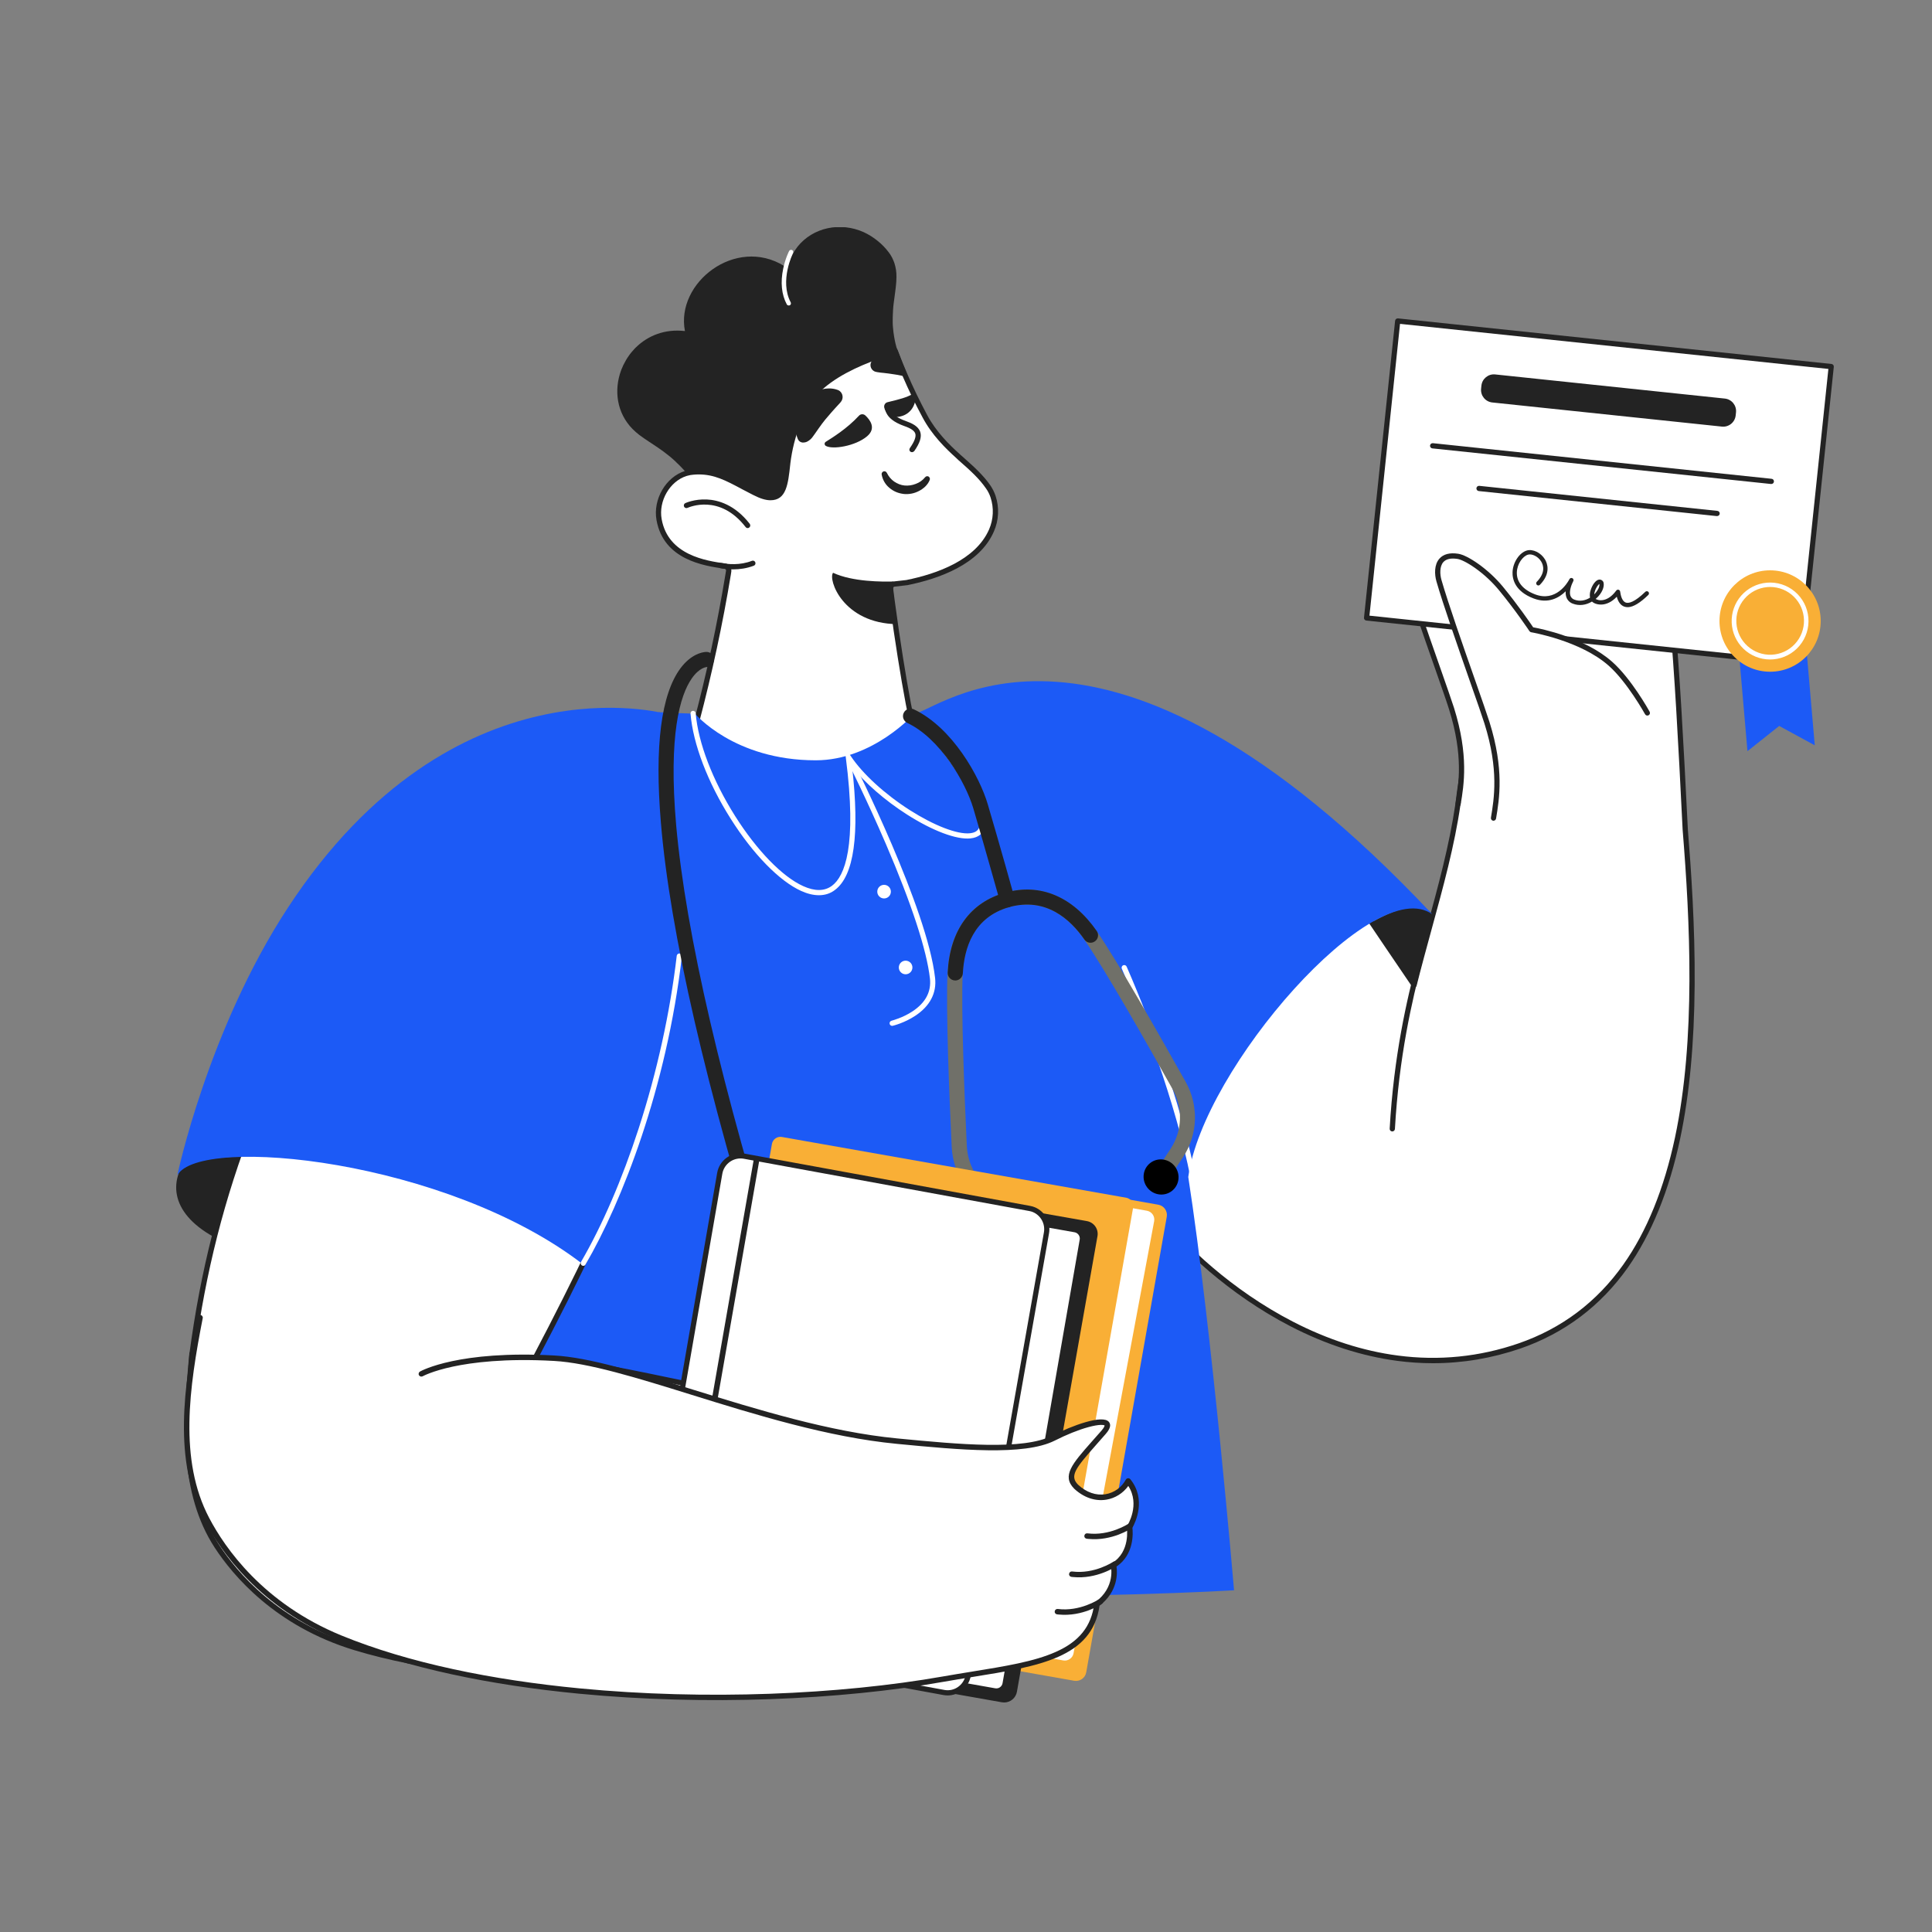 <svg width="250" height="250" viewBox="0 0 250 250" fill="none" xmlns="http://www.w3.org/2000/svg">
<rect x="0" y="0" width="250" height="250" fill="#808080" stroke="none"/>
<g clip-path="url(#clip0_1518_3303)">
<path d="M93.111 207.763L103.516 148.904C103.651 148.176 104.345 147.684 105.073 147.807L149.091 155.577C149.819 155.711 150.312 156.406 150.189 157.133L139.783 215.992C139.649 216.72 138.955 217.212 138.227 217.089L94.209 209.319C93.469 209.185 92.977 208.49 93.111 207.763Z" fill="#D9C6F4"/>
<path d="M136.815 214.458L127.709 212.857L138.529 154.749L147.613 156.35C148.24 156.462 148.666 157.067 148.554 157.694L138.137 213.529C138.025 214.156 137.431 214.57 136.815 214.458C136.804 214.458 136.804 214.458 136.815 214.458Z" fill="white"/>
<path d="M145.832 155.958L145.652 156.943L135.337 215.287C135.225 215.891 134.654 216.294 134.049 216.182L89.583 208.334C88.978 208.233 88.575 207.651 88.675 207.046L99.159 147.718C99.271 147.113 99.842 146.71 100.447 146.822L144.275 154.558L144.936 154.67C145.54 154.782 145.944 155.353 145.832 155.958Z" fill="#D9C6F4"/>
<path d="M83.814 210.204L94.22 151.346C94.354 150.618 95.049 150.125 95.777 150.248L139.795 158.019C140.523 158.153 141.015 158.847 140.892 159.575L130.487 218.456C130.353 219.183 129.658 219.676 128.93 219.553L84.912 211.771C84.184 211.637 83.691 210.943 83.814 210.204Z" fill="white"/>
<path d="M129.165 219.9C129.065 219.9 128.975 219.889 128.874 219.878L84.856 212.107C84.408 212.029 84.027 211.783 83.77 211.413C83.512 211.044 83.411 210.596 83.49 210.159L93.895 151.301C94.052 150.383 94.925 149.778 95.844 149.935L139.862 157.705C140.31 157.783 140.691 158.03 140.948 158.399C141.206 158.769 141.307 159.217 141.228 159.653L130.823 218.512C130.677 219.329 129.961 219.9 129.165 219.9ZM84.15 210.271C84.106 210.54 84.162 210.809 84.318 211.021C84.475 211.245 84.71 211.391 84.968 211.436L128.986 219.206C129.535 219.307 130.061 218.937 130.162 218.388L140.567 159.53C140.612 159.261 140.556 158.993 140.399 158.78C140.243 158.556 140.007 158.41 139.75 158.366L95.732 150.595C95.183 150.495 94.656 150.864 94.556 151.413L84.15 210.271Z" fill="#232323"/>
<path d="M127.967 218.399L118.872 216.798L129.244 157.212L138.327 158.813C138.955 158.925 139.38 159.53 139.268 160.157L129.3 217.481C129.188 218.097 128.594 218.511 127.967 218.399Z" fill="white"/>
<path d="M128.169 218.758C128.079 218.758 128 218.747 127.911 218.735C127.888 218.735 127.877 218.724 127.855 218.724L118.805 217.123C118.626 217.09 118.502 216.922 118.536 216.731L128.908 157.145C128.919 157.056 128.975 156.977 129.042 156.932C129.121 156.876 129.21 156.865 129.289 156.876L138.372 158.478C138.764 158.545 139.111 158.769 139.335 159.093C139.559 159.418 139.649 159.81 139.582 160.202L129.613 217.526C129.546 217.918 129.322 218.254 128.997 218.489C128.762 218.668 128.471 218.758 128.169 218.758ZM128.068 218.075C128.269 218.097 128.471 218.053 128.628 217.929C128.807 217.806 128.919 217.616 128.964 217.403L138.932 160.079C138.966 159.866 138.921 159.642 138.798 159.463C138.675 159.284 138.484 159.16 138.271 159.127L129.513 157.582L119.253 216.507L128.023 218.053C128.034 218.075 128.056 218.075 128.068 218.075Z" fill="#232323"/>
<path d="M134.642 159.216L134.553 159.742L124.54 216.384C124.293 217.862 122.893 218.858 121.415 218.612L86.626 212.241L85.92 212.107L84.487 211.849C83.03 211.592 82.123 210.831 82.381 209.341L92.416 151.524C92.663 150.046 94.063 149.05 95.541 149.296L96.841 149.531L97.558 149.666L132.47 156.059C132.66 156.092 132.85 156.148 133.03 156.227C134.194 156.719 134.866 157.962 134.642 159.216Z" fill="white"/>
<path d="M121.874 218.981C121.706 218.981 121.538 218.97 121.359 218.936H121.347L86.57 212.577L84.43 212.185C82.627 211.86 81.787 210.841 82.056 209.296L92.08 151.468C92.36 149.811 93.94 148.691 95.586 148.971L97.613 149.341L132.514 155.734C132.727 155.767 132.94 155.834 133.142 155.924C134.463 156.484 135.214 157.872 134.956 159.283L134.866 159.809L124.864 216.439C124.73 217.234 124.293 217.94 123.632 218.41C123.106 218.791 122.501 218.981 121.874 218.981ZM121.471 218.276C122.098 218.376 122.725 218.231 123.24 217.861C123.755 217.492 124.103 216.943 124.203 216.316L134.217 159.663L134.306 159.137C134.508 158.029 133.926 156.954 132.884 156.517C132.727 156.45 132.559 156.405 132.402 156.372L97.501 150.001L95.485 149.632C94.197 149.419 92.965 150.292 92.752 151.58L82.717 209.397C82.515 210.561 83.109 211.256 84.554 211.513L86.693 211.905L121.471 218.276Z" fill="#232323"/>
<path d="M97.557 149.666L86.626 212.241L85.92 212.107L96.852 149.531L97.557 149.666Z" fill="#232323"/>
</g>
<g clip-path="url(#clip1_1518_3303)">
<path d="M116.08 45.13C115.279 45.706 114.365 46.711 113.395 47.964C113.102 48.348 112.797 48.755 112.492 49.173C112.414 49.274 112.346 49.376 112.267 49.489C111.5 50.584 110.71 51.792 109.943 53.046C109.864 53.17 109.785 53.294 109.717 53.418C109.514 53.757 109.3 54.096 109.097 54.435L108.815 54.909C108.724 55.067 108.634 55.225 108.532 55.383C108.431 55.541 108.352 55.699 108.262 55.858C108.059 56.208 107.867 56.558 107.664 56.896C107.438 57.28 107.224 57.664 107.009 58.048C106.344 59.245 105.712 60.397 105.148 61.458C104.527 62.633 103.975 63.694 103.535 64.552C102.824 65.941 102.406 66.799 102.406 66.799C102.395 66.799 102.395 66.788 102.384 66.788L102.361 66.777C102.282 66.732 102.102 66.641 101.831 66.506L101.662 66.416C101.481 66.325 101.267 66.224 101.03 66.099L100.737 65.964C100.511 65.851 100.274 65.738 100.026 65.614L99.811 65.512L99.733 65.467L99.428 65.32C98.706 64.981 97.905 64.597 97.059 64.225C96.901 64.157 96.743 64.089 96.585 64.01C96.055 63.773 95.524 63.547 94.994 63.322C94.689 63.197 94.374 63.062 94.069 62.938C93.764 62.813 93.46 62.7 93.166 62.587C92.568 62.362 91.993 62.158 91.44 61.978L91.372 61.955L91.339 61.944C90.955 61.808 90.571 61.707 90.177 61.616H90.165C89.782 61.526 89.398 61.458 89.014 61.413C88.936 61.323 88.868 61.233 88.789 61.154C88.744 61.097 88.699 61.052 88.653 60.995C88.371 60.679 88.101 60.386 87.819 60.115C87.751 60.047 87.683 59.979 87.615 59.923C87.548 59.866 87.48 59.798 87.424 59.731L87.232 59.55L87.04 59.381L86.848 59.211C86.736 59.11 86.623 59.019 86.499 58.929C86.296 58.771 86.092 58.613 85.901 58.466C85.788 58.387 85.675 58.308 85.573 58.229C85.438 58.127 85.291 58.037 85.156 57.935L84.851 57.732L84.344 57.393L83.949 57.133C83.757 56.998 83.554 56.874 83.362 56.738L83.046 56.512C82.99 56.478 82.945 56.433 82.888 56.4L82.73 56.287L82.584 56.162C82.482 56.083 82.381 55.993 82.279 55.914C79.978 53.915 79.447 51.025 80.192 48.461C80.226 48.337 80.26 48.224 80.305 48.111C80.361 47.93 80.429 47.761 80.508 47.592C80.553 47.479 80.609 47.366 80.654 47.253C80.767 47.027 80.88 46.812 81.004 46.598C81.128 46.383 81.264 46.18 81.41 45.977C81.444 45.932 81.489 45.875 81.523 45.819C81.602 45.717 81.681 45.627 81.76 45.525C81.884 45.378 82.008 45.243 82.132 45.107L82.268 44.972C83.813 43.447 86.013 42.533 88.631 42.838C87.412 36.593 95.186 30.529 101.481 34.425C101.526 34.448 101.56 34.47 101.605 34.504C101.696 34.561 101.797 34.628 101.887 34.696C101.989 34.278 102.113 33.872 102.282 33.488C102.361 33.296 102.451 33.115 102.542 32.935C102.722 32.584 102.948 32.257 103.185 31.941C105.17 29.434 108.736 28.666 111.793 30.055C112.098 30.202 112.402 30.36 112.684 30.541C112.876 30.665 113.068 30.789 113.26 30.936C113.35 31.004 113.451 31.083 113.542 31.15C114.083 31.579 114.568 32.076 114.986 32.63C115.054 32.731 115.121 32.822 115.189 32.912L115.279 33.059C115.336 33.149 115.392 33.251 115.437 33.341C115.482 33.431 115.527 33.533 115.573 33.635C115.64 33.77 115.685 33.917 115.742 34.064C115.922 34.64 116.013 35.227 116.001 35.837C116.001 36.04 115.99 36.243 115.979 36.446C115.922 37.35 115.753 38.298 115.629 39.349L115.595 39.653C115.584 39.755 115.573 39.857 115.573 39.958C115.573 40.06 115.55 40.161 115.55 40.274V40.365C115.55 40.432 115.539 40.489 115.539 40.557C115.516 40.895 115.516 41.223 115.516 41.562V41.776C115.516 41.867 115.527 41.968 115.527 42.07C115.527 42.115 115.527 42.172 115.539 42.217C115.539 42.307 115.55 42.386 115.561 42.476C115.595 42.86 115.64 43.233 115.708 43.617L115.776 43.989C115.798 44.114 115.832 44.238 115.855 44.362C115.877 44.43 115.888 44.509 115.911 44.588C115.945 44.735 115.99 44.87 116.024 45.017C116.069 45.074 116.069 45.107 116.08 45.13Z" fill="#232323"/>
<path d="M102.057 39.529C101.955 39.529 101.854 39.473 101.808 39.383C101.132 38.118 100.974 36.526 101.346 34.764C101.617 33.454 102.09 32.517 102.113 32.483C102.181 32.347 102.35 32.291 102.497 32.359C102.632 32.426 102.688 32.596 102.621 32.743C102.598 32.777 100.838 36.334 102.316 39.123C102.384 39.258 102.339 39.428 102.203 39.507C102.147 39.518 102.102 39.529 102.057 39.529ZM105.114 99.671C101.38 99.671 95.761 98.598 90.098 93.539C91.779 87.216 93.166 80.768 94.216 74.343C94.238 74.207 94.261 74.049 94.295 73.902V73.88C94.34 73.586 94.137 73.304 93.843 73.259H93.832L93.753 73.247C91.293 72.897 86.183 72.163 85.291 67.251C84.829 64.722 86.42 61.989 88.766 61.267C88.778 61.267 88.789 61.255 88.811 61.255C89.105 61.165 89.398 61.108 89.703 61.086C89.951 61.063 90.199 61.052 90.436 61.052C92.535 61.052 94.024 61.842 96.1 62.938C96.585 63.197 97.081 63.457 97.634 63.739C98.514 64.18 99.18 64.394 99.733 64.394C101.47 64.394 101.673 62.565 101.955 60.036L101.966 59.923C102.181 58.139 102.621 56.388 103.286 54.706L103.298 54.683C103.602 53.915 103.952 53.159 104.347 52.425C104.674 51.849 105.08 51.307 105.532 50.821C107.664 48.54 111.048 47.038 113.519 46.169L113.553 46.158C114.309 45.887 115.087 45.65 115.877 45.435C116.272 46.474 116.701 47.513 117.141 48.518C117.931 50.325 118.788 52.12 119.713 53.848C120.898 56.072 122.646 57.8 124.045 59.053C124.215 59.211 124.384 59.358 124.553 59.505C125.805 60.623 127.001 61.673 127.915 63.005C128.175 63.389 128.378 63.796 128.536 64.225C129.021 65.67 128.942 67.24 128.333 68.629C126.539 72.739 121.394 74.557 117.389 75.37C117.265 75.393 116.328 75.495 115.753 75.562C115.482 75.596 115.268 75.822 115.268 76.104V76.195C115.302 76.432 115.573 78.622 116.013 81.637C116.712 86.425 117.412 90.468 118.088 93.652C116.554 96.599 111.579 99.671 105.114 99.671Z" fill="white"/>
<path d="M105.114 100.01C101.335 100.01 95.626 98.926 89.872 93.788C89.782 93.698 89.737 93.573 89.77 93.449C91.451 87.126 92.828 80.678 93.877 74.287C93.888 74.196 93.911 74.095 93.922 74.004L93.945 73.88V73.835C93.967 73.722 93.888 73.62 93.775 73.598L93.697 73.586C91.158 73.225 85.878 72.469 84.953 67.308C84.468 64.621 86.16 61.707 88.653 60.939H88.665C88.676 60.939 88.676 60.939 88.687 60.928C89.014 60.826 89.33 60.77 89.658 60.747C89.917 60.725 90.165 60.714 90.413 60.714C92.602 60.714 94.125 61.526 96.235 62.644L96.246 62.656C96.72 62.904 97.217 63.164 97.758 63.446C98.593 63.864 99.202 64.056 99.699 64.056C101.075 64.056 101.289 62.667 101.583 60.002L101.594 59.889C101.808 58.082 102.26 56.298 102.925 54.604L102.937 54.582V54.571C103.241 53.791 103.602 53.012 103.997 52.278C104.347 51.669 104.764 51.104 105.238 50.596C107.416 48.27 110.857 46.734 113.361 45.853L113.395 45.842C114.162 45.571 114.952 45.322 115.742 45.108C115.911 45.063 116.08 45.153 116.148 45.311C116.554 46.361 116.971 47.4 117.4 48.383C118.179 50.178 119.036 51.951 119.961 53.678C121.123 55.869 122.849 57.563 124.226 58.794L124.294 58.862C124.44 58.997 124.587 59.121 124.734 59.245L124.756 59.268C126.02 60.397 127.216 61.459 128.163 62.825C128.434 63.232 128.66 63.672 128.818 64.135C129.325 65.659 129.258 67.308 128.603 68.787C126.753 73.033 121.496 74.896 117.411 75.721H117.389C117.265 75.743 116.509 75.822 115.753 75.913C115.651 75.924 115.573 76.014 115.573 76.116V76.161C115.573 76.184 115.855 78.408 116.317 81.604C117.017 86.38 117.716 90.423 118.382 93.596C118.393 93.675 118.382 93.754 118.348 93.822C116.78 96.893 111.725 100.01 105.114 100.01ZM90.481 93.427C96.021 98.305 101.492 99.332 105.114 99.332C109.751 99.332 115.708 97.322 117.705 93.607C117.039 90.434 116.351 86.425 115.651 81.694C115.189 78.499 114.907 76.263 114.907 76.24C114.907 76.195 114.896 76.161 114.896 76.116C114.896 75.664 115.234 75.28 115.674 75.235C116.182 75.179 117.129 75.066 117.287 75.054C121.202 74.264 126.245 72.48 127.983 68.516C128.558 67.195 128.626 65.716 128.175 64.361C128.039 63.954 127.847 63.57 127.599 63.22C126.708 61.922 125.546 60.883 124.305 59.788L124.294 59.776C124.147 59.652 123.989 59.517 123.854 59.381L123.786 59.313C122.364 58.037 120.582 56.287 119.375 54.006C118.438 52.267 117.569 50.46 116.791 48.654C116.396 47.75 116.013 46.802 115.64 45.842C114.963 46.034 114.286 46.248 113.632 46.474L113.598 46.486C111.161 47.344 107.822 48.823 105.746 51.047C105.306 51.51 104.922 52.03 104.606 52.594C104.223 53.306 103.884 54.051 103.58 54.808L103.568 54.83V54.842C102.914 56.49 102.485 58.218 102.271 59.968L102.26 60.081C101.978 62.678 101.752 64.733 99.699 64.733C99.089 64.733 98.379 64.519 97.454 64.045C96.912 63.774 96.415 63.503 95.93 63.254L95.919 63.243C93.9 62.17 92.433 61.391 90.413 61.391C90.188 61.391 89.951 61.402 89.714 61.425C89.443 61.447 89.172 61.493 88.913 61.572C88.89 61.583 88.868 61.594 88.834 61.594C86.668 62.283 85.19 64.835 85.619 67.184C86.465 71.859 91.418 72.57 93.798 72.909L93.877 72.92H93.9C94.374 72.999 94.689 73.428 94.633 73.903V73.959L94.61 74.106C94.599 74.207 94.577 74.298 94.565 74.399C93.516 80.746 92.14 87.148 90.481 93.427Z" fill="#232323"/>
<path d="M103.286 56.907C103.41 57.122 103.636 57.258 103.896 57.269C104.076 57.269 104.257 57.235 104.426 57.156C104.742 56.998 105.013 56.761 105.204 56.467C105.295 56.343 105.385 56.219 105.464 56.106L105.938 55.428C106.242 54.999 106.513 54.626 106.784 54.299C107.055 53.971 107.314 53.689 107.596 53.35C107.743 53.192 107.901 53 108.081 52.808C108.262 52.616 108.465 52.402 108.702 52.131L108.815 51.995C109.153 51.578 109.097 50.956 108.668 50.606C108.589 50.539 108.499 50.493 108.408 50.46C108.014 50.313 107.585 50.245 107.167 50.268C106.739 50.279 106.321 50.369 105.915 50.527C105.509 50.697 105.125 50.911 104.787 51.194C104.448 51.465 104.155 51.792 103.907 52.142C103.422 52.808 103.117 53.587 102.982 54.401C102.925 54.785 102.903 55.18 102.937 55.575C102.948 55.767 102.982 55.97 103.027 56.151C103.049 56.252 103.072 56.343 103.106 56.444L103.219 56.761C103.241 56.806 103.264 56.851 103.286 56.907ZM94.881 73.676C94.193 73.676 93.595 73.597 93.189 73.518C93.008 73.484 92.884 73.303 92.918 73.123C92.952 72.942 93.132 72.818 93.313 72.852C94.137 73.01 95.761 73.179 97.296 72.57C97.465 72.502 97.668 72.581 97.736 72.761C97.803 72.931 97.724 73.134 97.544 73.202C96.63 73.552 95.694 73.676 94.881 73.676ZM117.536 48.822L117.378 48.777C116.915 48.664 116.509 48.574 116.125 48.506C115.742 48.438 115.403 48.404 115.008 48.337C114.805 48.314 114.602 48.28 114.354 48.258C114.106 48.235 113.846 48.212 113.531 48.156L113.418 48.133L113.373 48.122C113.282 48.111 113.192 48.077 113.113 48.032C112.684 47.806 112.515 47.264 112.741 46.835C112.876 46.587 113.045 46.361 113.248 46.157C113.316 46.09 113.395 46.033 113.463 45.977C113.767 45.728 114.106 45.536 114.478 45.412C114.839 45.277 115.212 45.197 115.595 45.152C115.753 45.118 115.922 45.107 116.08 45.118C116.092 45.152 117.028 47.659 117.536 48.822ZM116.114 80.768C109.04 80.677 107.122 74.952 107.799 74.117C110.326 75.302 114.185 75.28 115.606 75.246C115.448 76.341 115.719 77.798 116.114 80.768ZM96.754 68.335C96.653 68.335 96.551 68.29 96.483 68.2C93.11 63.852 89.139 65.647 88.969 65.715C88.8 65.794 88.597 65.727 88.518 65.557C88.439 65.388 88.507 65.184 88.676 65.106C88.721 65.083 89.861 64.563 91.451 64.631C92.918 64.699 95.084 65.297 97.013 67.782C97.126 67.928 97.104 68.143 96.957 68.256C96.901 68.312 96.822 68.335 96.754 68.335ZM118.009 58.511C117.942 58.511 117.874 58.488 117.818 58.454C117.66 58.353 117.626 58.138 117.739 57.98C118.337 57.122 118.562 56.512 118.438 56.106C118.314 55.733 117.874 55.428 116.994 55.123C114.162 54.118 114.58 52.628 114.591 52.56C114.647 52.379 114.839 52.278 115.008 52.334C115.189 52.391 115.291 52.583 115.234 52.752C115.234 52.752 115.031 53.712 117.208 54.48C117.998 54.762 118.833 55.146 119.081 55.902C119.284 56.535 119.047 57.303 118.303 58.375C118.224 58.454 118.122 58.511 118.009 58.511ZM106.75 57.269C106.66 57.404 106.705 57.596 106.84 57.687C107.72 58.217 110.71 57.72 112.199 56.456C113.418 55.428 112.594 54.333 111.974 53.757C111.737 53.542 111.364 53.554 111.15 53.791C109.582 55.496 107.641 56.67 106.84 57.178L106.75 57.269Z" fill="#232323"/>
<path d="M118.167 50.98C118.337 50.968 118.472 51.104 118.483 51.262C118.528 52.143 118.032 53.498 116.588 53.87C115.279 54.198 114.602 53.554 114.422 52.741C114.354 52.425 114.546 52.109 114.862 52.041C116.543 51.635 117.208 51.454 118.055 51.014C118.077 51.002 118.122 50.991 118.167 50.98ZM120.311 62.091C120.187 62.419 119.984 62.701 119.736 62.949C119.487 63.186 119.217 63.378 118.912 63.536C118.303 63.853 117.615 63.988 116.938 63.92C116.599 63.875 116.261 63.796 115.945 63.661C115.629 63.525 115.336 63.344 115.076 63.119C114.546 62.678 114.196 62.057 114.083 61.38C114.061 61.188 114.196 61.018 114.388 60.984C114.535 60.962 114.681 61.041 114.749 61.176L114.76 61.188C114.975 61.639 115.302 62.035 115.708 62.317C115.911 62.452 116.125 62.565 116.351 62.656C116.577 62.746 116.814 62.803 117.062 62.825C117.558 62.87 118.055 62.791 118.506 62.611C118.98 62.441 119.386 62.148 119.702 61.764L119.713 61.752C119.826 61.605 120.051 61.572 120.198 61.696C120.311 61.786 120.356 61.944 120.311 62.091ZM185.341 118.314C180.907 112.849 157.012 132.666 153.762 152.303C169.986 145.81 189.617 123.576 185.341 118.314Z" fill="#232323"/>
<path d="M188.681 104.04C189.109 100.009 191.794 85.759 190.914 75.912C190.914 75.912 191.264 62.079 192.144 56.783C193.024 51.521 194.604 50.121 196.702 55.902C196.702 55.902 196.713 55.857 196.725 55.767C196.804 55.259 196.905 54.762 197.029 54.265C197.605 52.074 199.026 49.319 201.79 57.122C201.79 57.122 201.813 57.054 201.847 56.941C201.971 56.569 202.129 56.207 202.321 55.857C203.155 54.378 204.927 52.989 207.409 60.803C209.361 67.522 209.597 70.04 209.71 70.989C209.699 70.921 209.733 67.228 209.834 65.478C209.846 65.331 209.846 65.173 209.857 65.015C210.083 61.334 212.023 59.663 214.234 66.596C216.13 72.524 216.92 83.681 218.082 107.349C220.146 132.88 220.53 165.91 196.612 174.164C174.702 181.719 155.511 164.6 150.017 157.384C148.821 155.815 150.017 152.303 150.017 152.303C150.017 152.303 156.132 89.214 177.004 118.641C177.06 118.743 183.006 127.494 183.006 127.494C185.003 119.511 187.564 111.753 188.681 104.04Z" fill="white"/>
<path d="M185.431 176.4C183.897 176.4 182.351 176.299 180.806 176.096C176.214 175.486 171.566 173.984 166.996 171.624C159.009 167.502 152.713 161.495 149.746 157.599C148.505 155.973 149.543 152.653 149.678 152.247C149.746 151.569 150.705 142.276 152.973 132.745C154.349 126.952 155.929 122.199 157.677 118.63C159.889 114.102 162.393 111.437 165.112 110.703C168.824 109.709 172.919 112.318 177.274 118.461C177.274 118.472 177.286 118.472 177.286 118.483C177.41 118.675 180.772 123.621 182.848 126.693C183.4 124.502 183.998 122.323 184.585 120.2C186.108 114.622 187.552 109.359 188.331 104.007C188.421 103.171 188.602 101.918 188.838 100.337C189.741 94.126 191.264 83.726 190.565 75.946V75.912C190.565 75.777 190.914 62.001 191.794 56.738C192.325 53.531 193.081 51.928 194.096 51.838C194.919 51.759 195.721 52.673 196.567 54.683C196.601 54.525 196.646 54.356 196.679 54.198C197.119 52.526 197.74 51.657 198.507 51.623C199.534 51.578 200.572 53.035 201.768 56.174C201.835 56.016 201.914 55.869 201.993 55.722C202.659 54.548 203.358 54.356 203.832 54.401C205.13 54.536 206.393 56.603 207.702 60.724C208.548 63.627 209.067 65.738 209.406 67.285C209.428 66.608 209.451 65.953 209.473 65.478C209.485 65.332 209.485 65.174 209.496 65.016C209.62 62.938 210.252 61.628 211.166 61.515C212.305 61.379 213.433 63.051 214.539 66.517C216.423 72.423 217.224 83.388 218.409 107.349C218.815 112.329 219.345 119.838 219.289 127.415C219.232 135.071 218.623 141.587 217.416 147.323C215.994 154.053 213.704 159.677 210.624 164.047C207.104 169.015 202.433 172.527 196.725 174.503C193.047 175.757 189.267 176.4 185.431 176.4ZM166.669 111.166C166.195 111.166 165.744 111.223 165.281 111.347C160.712 112.566 156.685 120.008 153.616 132.881C151.28 142.682 150.344 152.235 150.333 152.337C150.333 152.36 150.321 152.394 150.321 152.416C150.31 152.45 149.193 155.77 150.265 157.181C153.187 161.021 159.403 166.949 167.29 171.014C171.791 173.34 176.372 174.82 180.885 175.407C186.187 176.107 191.445 175.576 196.488 173.837C202.061 171.917 206.63 168.485 210.06 163.629C213.095 159.338 215.34 153.805 216.75 147.165C219.447 134.417 218.691 119.206 217.732 107.372C216.559 83.467 215.757 72.536 213.896 66.698C212.474 62.249 211.448 62.136 211.245 62.17C210.793 62.226 210.286 63.231 210.173 65.038C210.162 65.196 210.15 65.343 210.15 65.49C210.049 67.217 210.026 70.763 210.026 70.955C210.037 71.136 209.913 71.294 209.733 71.317C209.552 71.339 209.383 71.204 209.361 71.023L209.338 70.853C209.214 69.769 208.909 67.229 207.07 60.883C205.502 55.925 204.34 55.09 203.776 55.033C203.291 54.988 202.862 55.53 202.603 56.004C202.422 56.332 202.275 56.671 202.151 57.021C202.117 57.122 202.095 57.179 202.095 57.19C202.05 57.337 201.926 57.427 201.779 57.438C201.632 57.438 201.497 57.348 201.452 57.213C199.85 52.707 198.879 52.244 198.541 52.267C198.124 52.289 197.672 53.057 197.334 54.333C197.21 54.807 197.108 55.304 197.029 55.801L197.007 55.925C196.984 56.084 196.86 56.196 196.702 56.219C196.544 56.23 196.397 56.14 196.352 55.993C195.134 52.651 194.355 52.447 194.141 52.47C193.915 52.493 193.103 52.865 192.449 56.806C191.591 61.933 191.242 75.28 191.23 75.867C191.93 83.726 190.407 94.16 189.493 100.394C189.267 101.974 189.075 103.217 188.996 104.041V104.052C188.218 109.45 186.763 114.734 185.228 120.335C184.585 122.684 183.919 125.123 183.31 127.54C183.276 127.664 183.175 127.765 183.039 127.788C182.904 127.811 182.78 127.754 182.701 127.641C180.975 125.101 177.015 119.274 176.71 118.8C173.111 113.741 169.738 111.166 166.669 111.166Z" fill="#232323"/>
<path d="M199.782 74.399C199.613 74.399 199.466 74.275 199.444 74.105L199.365 73.473C198.913 69.871 197.548 58.906 196.386 56.049C196.318 55.88 196.397 55.676 196.567 55.609C196.736 55.541 196.939 55.62 197.007 55.789C198.214 58.737 199.534 69.374 200.03 73.382L200.109 74.015C200.132 74.195 199.996 74.365 199.816 74.399C199.805 74.387 199.793 74.399 199.782 74.399ZM204.893 74.376C204.724 74.376 204.577 74.241 204.554 74.071C204.035 68.391 202.997 62.723 201.452 57.235C201.407 57.054 201.508 56.862 201.689 56.817C201.869 56.772 202.061 56.873 202.106 57.054C203.663 62.587 204.712 68.29 205.231 74.015C205.254 74.195 205.107 74.365 204.927 74.387C204.915 74.376 204.904 74.376 204.893 74.376ZM209.947 74.241C209.767 74.241 209.609 74.094 209.609 73.913C209.575 72.874 209.53 72.49 209.372 71.101L209.361 71.045C209.338 70.864 209.473 70.695 209.654 70.672C209.834 70.65 210.004 70.785 210.026 70.966L210.037 71.011C210.195 72.389 210.252 72.806 210.274 73.879C210.286 74.082 210.139 74.229 209.947 74.241ZM180.163 146.408H180.14C179.948 146.397 179.813 146.239 179.824 146.047C180.354 136.652 182.024 129.391 183.423 124.118C183.468 123.937 183.66 123.824 183.84 123.881C184.021 123.926 184.134 124.118 184.077 124.298C182.69 129.538 181.031 136.765 180.501 146.092C180.49 146.273 180.332 146.408 180.163 146.408Z" fill="#232323"/>
<path d="M118.348 92.308C118.348 92.308 112.989 98.383 105.554 98.383C94.972 98.383 89.94 92.353 89.94 92.353C89.94 92.353 85.506 92.206 85.213 92.15C85.179 93.087 86.826 121.509 67.872 142.004C65.48 144.59 59.343 147.108 56.139 148.554C55.518 151.117 55.123 177.8 53.769 203.004C88.135 207.961 143.473 206.73 159.686 205.782C159.686 205.782 156.831 172.12 153.762 152.303C155.635 138.3 177.827 112.837 185.341 118.313C142.401 72.671 120.988 92.398 118.348 92.308Z" fill="#1C5AF6"/>
<path d="M105.972 115.841C105.261 115.841 104.494 115.661 103.67 115.288C100.85 114.012 97.442 110.523 94.554 105.949C91.576 101.241 89.68 96.283 89.353 92.343C89.342 92.15 89.477 91.992 89.658 91.981C89.838 91.97 90.007 92.105 90.019 92.286C90.346 96.125 92.207 100.97 95.118 105.588C97.939 110.048 101.233 113.447 103.941 114.667C105.441 115.344 106.694 115.333 107.653 114.622C109.289 113.402 110.936 109.54 109.446 98.011L109.255 96.566L110.056 97.785C111.601 100.123 114.478 102.754 117.75 104.843C120.898 106.841 123.876 107.993 125.512 107.824C126.144 107.756 126.528 107.519 126.708 107.079C127.159 105.961 126.663 102.584 118.235 92.636C118.111 92.489 118.134 92.275 118.269 92.162C118.416 92.038 118.63 92.06 118.743 92.196C125.343 99.999 128.231 105.091 127.329 107.327C127.137 107.801 126.685 108.377 125.569 108.49C123.763 108.671 120.695 107.519 117.378 105.407C114.512 103.578 111.94 101.331 110.259 99.219C111.263 107.959 110.518 113.323 108.036 115.164C107.461 115.615 106.75 115.841 105.972 115.841Z" fill="white"/>
<path d="M114.399 116.259C114.885 116.259 115.279 115.864 115.279 115.378C115.279 114.891 114.885 114.497 114.399 114.497C113.913 114.497 113.519 114.891 113.519 115.378C113.519 115.864 113.913 116.259 114.399 116.259Z" fill="white"/>
<path d="M117.186 126.072C117.672 126.072 118.066 125.677 118.066 125.191C118.066 124.704 117.672 124.31 117.186 124.31C116.7 124.31 116.306 124.704 116.306 125.191C116.306 125.677 116.7 126.072 117.186 126.072Z" fill="white"/>
<path d="M115.448 132.745C115.291 132.745 115.155 132.643 115.121 132.485C115.076 132.305 115.189 132.124 115.37 132.079C115.392 132.067 116.78 131.729 118.077 130.87C119.77 129.753 120.525 128.318 120.334 126.613C119.916 122.943 117.953 116.936 114.647 109.246C112.143 103.419 109.728 98.632 109.706 98.587C109.627 98.417 109.683 98.214 109.853 98.135C110.022 98.056 110.225 98.112 110.304 98.282C110.699 99.061 119.984 117.523 120.999 126.534C121.225 128.488 120.334 130.193 118.427 131.446C117.028 132.372 115.584 132.722 115.527 132.734C115.505 132.745 115.471 132.745 115.448 132.745ZM154.71 154.437C154.552 154.437 154.406 154.324 154.372 154.155C152.803 144.85 148.584 133.185 145.165 125.36C145.087 125.191 145.165 124.987 145.335 124.908C145.504 124.829 145.707 124.908 145.786 125.078C149.216 132.937 153.458 144.669 155.037 154.031C155.071 154.211 154.947 154.392 154.755 154.426C154.755 154.437 154.733 154.437 154.71 154.437Z" fill="white"/>
<path d="M23.139 151.783C25.056 146.916 62.468 150.338 76.48 161.766C33.935 168.439 20.386 159.326 23.139 151.783Z" fill="#232323"/>
<path d="M80.091 153.082C79.154 155.894 74.98 164.859 69.102 175.982C64.296 185.095 33.022 201.909 29.479 198.544C24.797 191.373 24.075 183.13 24.842 175.169C26.286 164.43 28.667 155.058 32.458 145.279C36.812 134.043 54.48 92.342 76.886 92.342C84.942 92.353 98.3 98.586 80.091 153.082Z" fill="white"/>
<path d="M31.047 199.323C30.224 199.323 29.626 199.142 29.253 198.792C29.231 198.77 29.22 198.758 29.208 198.736C25.124 192.491 23.59 184.768 24.515 175.147V175.135C25.948 164.408 28.373 154.889 32.142 145.166C34.184 139.904 39.768 126.388 47.621 114.429C51.998 107.767 56.455 102.505 60.888 98.79C66.247 94.296 71.629 92.026 76.886 92.026C80.903 92.026 84.028 93.539 86.171 96.52C88.834 100.224 89.928 106.175 89.421 114.204C88.8 124.05 85.765 137.172 80.418 153.206C79.493 155.973 75.329 164.961 69.418 176.163C67.534 179.731 61.272 184.96 52.664 190.143C44.676 194.953 36.745 198.51 32.458 199.221C31.927 199.278 31.453 199.323 31.047 199.323ZM29.75 198.318C30.032 198.567 30.72 198.792 32.345 198.521C36.496 197.844 44.518 194.23 52.314 189.533C60.821 184.406 66.992 179.28 68.82 175.824C74.709 164.656 78.872 155.713 79.786 152.969C85.122 136.991 88.146 123.926 88.755 114.136C89.251 106.265 88.202 100.461 85.63 96.893C83.622 94.104 80.677 92.681 76.898 92.681C71.809 92.681 66.575 94.905 61.328 99.287C56.951 102.957 52.528 108.162 48.196 114.779C40.377 126.693 34.815 140.153 32.785 145.392C29.039 155.058 26.625 164.532 25.192 175.203C24.278 184.655 25.767 192.209 29.75 198.318Z" fill="#232323"/>
<path d="M75.408 163.584C77.428 160.433 79.481 155.42 81.456 150.44C81.456 150.44 87.909 132.621 90.244 123.045C93.697 108.896 86.16 92.365 86.16 92.365C86.16 92.365 58.756 84.72 37.297 117.388C26.895 133.242 22.947 152.077 22.947 152.077C25.835 146.827 57.831 150.034 75.408 163.584Z" fill="#1C5AF6"/>
<path d="M75.476 163.798C75.42 163.798 75.363 163.787 75.307 163.753C75.149 163.662 75.093 163.448 75.183 163.29C77.924 158.592 80.497 152.619 82.64 146.036C85.01 138.741 86.713 131.006 87.57 123.677C87.593 123.497 87.762 123.361 87.943 123.384C88.123 123.406 88.259 123.576 88.236 123.756C86.262 140.762 80.497 155.51 75.758 163.64C75.713 163.742 75.6 163.798 75.476 163.798ZM188.681 104.04C189.109 101.443 189.707 97.66 187.834 91.687C187.033 89.135 182.938 77.899 181.618 73.281C181.257 72.016 181.279 69.69 184.066 70.119C185.127 70.277 187.744 71.948 189.662 74.286C191.873 76.973 193.622 79.627 193.622 79.627C193.622 79.627 200.03 80.677 203.821 84.031C206.292 86.21 208.605 90.411 208.605 90.411" fill="white"/>
<path d="M188.68 104.379H188.624C188.444 104.345 188.319 104.176 188.342 103.984C188.759 101.5 189.38 97.762 187.507 91.788C187.225 90.874 186.492 88.785 185.646 86.368C184.077 81.897 182.137 76.33 181.279 73.371C181.02 72.456 180.975 71.192 181.663 70.424C182.182 69.837 183.006 69.622 184.1 69.791C185.341 69.984 188.026 71.79 189.899 74.082C191.828 76.431 193.43 78.78 193.802 79.322C194.807 79.503 200.482 80.643 204.024 83.782C206.506 85.973 208.785 90.083 208.887 90.253C208.977 90.411 208.92 90.625 208.751 90.716C208.582 90.806 208.379 90.75 208.289 90.58C208.266 90.535 205.965 86.402 203.573 84.29C199.895 81.038 193.599 79.977 193.543 79.966C193.453 79.954 193.363 79.898 193.317 79.819C193.295 79.796 191.546 77.154 189.369 74.512C188.522 73.473 187.439 72.468 186.311 71.677C185.183 70.876 184.371 70.525 183.987 70.469C183.13 70.334 182.52 70.48 182.159 70.887C181.652 71.463 181.719 72.49 181.922 73.202C182.769 76.149 184.709 81.705 186.277 86.165C187.124 88.582 187.857 90.682 188.15 91.597C190.068 97.728 189.436 101.567 189.008 104.108C188.985 104.266 188.838 104.379 188.68 104.379Z" fill="#232323"/>
<path d="M69.113 175.982C78.793 175.745 96.811 182.204 112.515 182.182C120.571 182.17 128.276 182.137 131.751 179.935C135.621 177.473 139.524 176.299 137.877 178.625C135.057 182.611 133.432 184.259 135.136 185.694C137.776 187.726 140.608 186.518 141.499 184.372C143.891 186.811 142.221 190.097 142.221 190.097C142.221 190.097 143.044 193.248 140.687 195.01C140.687 195.01 141.634 197.787 139.096 200.035C138.87 207.352 130.634 208.481 120.954 211.168C100.5 216.837 67.669 219.796 45.985 213.224C37.286 210.593 31.442 205.251 28.08 200.102C23.398 192.932 24.086 183.13 24.853 175.181" fill="white"/>
<path d="M76.164 217.3C65.209 217.3 54.593 216.182 45.883 213.54C35.65 210.446 30.156 203.896 27.787 200.271C23.195 193.248 23.646 184 24.504 175.135C24.526 174.955 24.684 174.808 24.876 174.83C25.056 174.853 25.203 175.011 25.18 175.203C24.334 183.954 23.894 193.067 28.362 199.91C30.675 203.456 36.056 209.858 46.086 212.896C67.229 219.299 99.71 216.701 120.864 210.83C122.071 210.491 123.256 210.186 124.406 209.881C128.479 208.808 131.999 207.894 134.583 206.426C137.347 204.867 138.678 202.823 138.757 200.012C138.757 199.921 138.802 199.831 138.87 199.775C141.194 197.708 140.393 195.213 140.359 195.111C140.314 194.975 140.359 194.817 140.472 194.727C142.616 193.124 141.894 190.199 141.882 190.176C141.86 190.097 141.871 190.007 141.905 189.939C141.961 189.826 143.281 187.15 141.566 184.971C141.014 185.931 140.1 186.642 139.017 186.936C137.652 187.297 136.196 186.958 134.91 185.964C134.91 185.964 134.899 185.964 134.899 185.953C133.184 184.519 134.369 182.893 136.512 179.923C136.851 179.449 137.2 178.975 137.584 178.433C137.911 177.97 137.911 177.789 137.911 177.755C137.821 177.687 137.291 177.631 135.925 178.15C134.73 178.602 133.308 179.347 131.92 180.228C128.321 182.509 120.277 182.52 112.504 182.532H112.447C103.839 182.532 94.531 180.601 86.329 178.896C79.425 177.461 73.457 176.219 69.113 176.332C68.932 176.332 68.775 176.185 68.763 176.005C68.752 175.824 68.91 175.666 69.09 175.655C73.513 175.553 79.515 176.795 86.454 178.241C94.633 179.934 103.896 181.865 112.436 181.865H112.493C120.176 181.854 128.118 181.843 131.548 179.663C133.827 178.218 137.539 176.389 138.396 177.292C138.87 177.789 138.306 178.568 138.125 178.828C137.742 179.37 137.37 179.878 137.054 180.33C134.809 183.424 134.154 184.451 135.327 185.434C136.444 186.292 137.685 186.597 138.836 186.281C139.885 185.998 140.754 185.242 141.16 184.237C141.205 184.135 141.296 184.056 141.409 184.033C141.521 184.011 141.634 184.045 141.713 184.124C143.992 186.439 142.83 189.488 142.548 190.12C142.683 190.73 143.101 193.417 141.047 195.122C141.228 195.868 141.555 198.182 139.412 200.181C139.118 206.719 132.687 208.402 124.564 210.536C123.425 210.841 122.24 211.146 121.033 211.484C108.499 214.962 91.97 217.3 76.164 217.3Z" fill="#232323"/>
<path d="M137.291 192.04H137.054C136.862 192.028 136.715 191.882 136.726 191.69C136.738 191.498 136.896 191.362 137.076 191.362C139.852 191.452 142.018 189.691 142.04 189.68C142.187 189.555 142.401 189.578 142.514 189.725C142.638 189.872 142.616 190.086 142.469 190.199C142.379 190.267 140.213 192.04 137.291 192.04ZM135.858 196.94H135.621C135.429 196.929 135.282 196.782 135.294 196.59C135.305 196.398 135.452 196.252 135.643 196.263C138.43 196.353 140.585 194.592 140.608 194.58C140.754 194.456 140.969 194.479 141.081 194.626C141.205 194.772 141.183 194.987 141.036 195.1C140.946 195.168 138.78 196.94 135.858 196.94ZM134.526 201.762H134.29C134.098 201.751 133.951 201.604 133.962 201.412C133.974 201.22 134.12 201.085 134.312 201.085C137.099 201.175 139.254 199.413 139.276 199.391C139.423 199.267 139.637 199.289 139.75 199.436C139.874 199.583 139.852 199.797 139.705 199.91C139.615 200.001 137.449 201.762 134.526 201.762ZM52.878 179.856C52.776 179.856 52.664 179.81 52.596 179.709C52.483 179.551 52.528 179.347 52.675 179.234C52.855 179.11 57.222 176.118 69.09 175.644C69.282 175.644 69.44 175.779 69.44 175.971C69.451 176.163 69.305 176.321 69.113 176.321C57.436 176.784 53.104 179.765 53.059 179.788C53.013 179.833 52.946 179.856 52.878 179.856Z" fill="#232323"/>
</g>
<g clip-path="url(#clip2_1518_3303)">
<path d="M180.865 41.537L236.964 47.432L232.938 85.861L176.839 79.966L180.865 41.537Z" fill="white"/>
<path d="M232.936 86.2C232.924 86.201 232.912 86.201 232.9 86.2L176.802 80.3C176.757 80.296 176.714 80.282 176.675 80.261C176.636 80.24 176.602 80.212 176.574 80.177C176.546 80.143 176.525 80.103 176.512 80.061C176.499 80.018 176.495 79.973 176.5 79.929L180.527 41.503C180.537 41.415 180.582 41.334 180.651 41.278C180.685 41.249 180.725 41.227 180.767 41.214C180.81 41.2 180.855 41.196 180.9 41.2L236.994 47.097C237.037 47.102 237.08 47.115 237.119 47.136C237.158 47.157 237.192 47.186 237.22 47.221C237.248 47.255 237.269 47.294 237.281 47.337C237.294 47.38 237.298 47.424 237.293 47.468L233.266 85.894C233.257 85.977 233.218 86.054 233.155 86.11C233.093 86.166 233.013 86.197 232.929 86.196L232.936 86.2ZM177.207 79.665L232.636 85.492L236.593 47.74L181.163 41.907L177.207 79.665Z" fill="#232323"/>
<path d="M223.193 51.574L193.478 48.451C192.587 48.358 191.788 49.006 191.694 49.899L191.653 50.292C191.56 51.185 192.207 51.985 193.098 52.079L222.813 55.201C223.705 55.295 224.503 54.647 224.597 53.754L224.638 53.361C224.732 52.468 224.085 51.668 223.193 51.574Z" fill="#232323"/>
<path d="M229.194 62.628H229.16L185.348 58.022C185.304 58.017 185.261 58.004 185.222 57.983C185.183 57.961 185.149 57.932 185.121 57.898C185.093 57.863 185.072 57.824 185.059 57.781C185.046 57.738 185.042 57.694 185.047 57.649C185.052 57.605 185.065 57.562 185.086 57.523C185.107 57.484 185.136 57.449 185.171 57.421C185.205 57.393 185.245 57.372 185.287 57.36C185.33 57.347 185.375 57.343 185.419 57.348L229.229 61.954C229.318 61.959 229.402 61.999 229.462 62.065C229.522 62.132 229.553 62.219 229.548 62.309C229.544 62.398 229.504 62.482 229.437 62.542C229.371 62.602 229.284 62.633 229.194 62.628ZM222.178 66.781H222.143L191.35 63.542C191.261 63.532 191.179 63.488 191.123 63.418C191.066 63.348 191.04 63.259 191.049 63.169C191.058 63.08 191.103 62.998 191.173 62.941C191.242 62.885 191.332 62.858 191.421 62.868L222.213 66.105C222.302 66.109 222.386 66.149 222.446 66.216C222.506 66.282 222.537 66.37 222.532 66.459C222.528 66.549 222.488 66.632 222.421 66.692C222.355 66.752 222.267 66.783 222.178 66.779V66.781ZM210.657 78.567C210.498 78.573 210.34 78.55 210.19 78.499C209.725 78.338 209.397 77.908 209.21 77.216C208.531 77.941 207.864 78.165 207.399 78.217C206.805 78.282 206.295 78.098 206.052 77.885C206.036 77.871 206.02 77.856 206.005 77.84C205.22 78.312 204.339 78.42 203.544 78.121C203.35 78.056 203.172 77.948 203.025 77.806C202.878 77.663 202.765 77.489 202.693 77.296C202.607 77.044 202.576 76.776 202.601 76.51C201.749 77.353 200.352 78.165 198.439 77.436C196.005 76.507 195.692 74.907 195.723 74.036C195.767 72.787 196.592 71.533 197.56 71.239C198.337 71.003 199.396 71.517 199.916 72.382C200.211 72.87 200.737 74.167 199.259 75.679C199.207 75.731 199.136 75.76 199.063 75.76C198.989 75.76 198.918 75.731 198.866 75.68C198.813 75.628 198.783 75.558 198.782 75.484C198.78 75.41 198.808 75.339 198.859 75.285C200.018 74.1 199.718 73.14 199.436 72.673C199.003 71.957 198.201 71.632 197.718 71.774C197.055 71.975 196.318 72.939 196.279 74.054C196.235 75.298 197.072 76.312 198.635 76.909C201.314 77.931 202.8 75.467 203.047 75.014C203.068 74.971 203.084 74.944 203.087 74.937C203.104 74.904 203.128 74.875 203.156 74.852C203.184 74.828 203.217 74.81 203.252 74.799C203.287 74.788 203.324 74.784 203.361 74.787C203.398 74.791 203.433 74.801 203.466 74.819C203.499 74.836 203.527 74.859 203.551 74.887C203.575 74.916 203.593 74.948 203.603 74.984C203.614 75.019 203.618 75.056 203.615 75.093C203.612 75.129 203.601 75.165 203.584 75.198C203.584 75.198 203.572 75.22 203.553 75.256C203.365 75.616 203.001 76.523 203.216 77.106C203.26 77.222 203.33 77.326 203.421 77.412C203.511 77.497 203.619 77.561 203.738 77.598C204.38 77.839 205.102 77.74 205.747 77.339C205.695 77.012 205.723 76.677 205.83 76.363C206.024 75.728 206.462 75.055 206.923 74.998C207.031 74.986 207.139 75.007 207.235 75.058C207.331 75.108 207.409 75.186 207.46 75.282C207.474 75.305 207.484 75.329 207.491 75.355C207.649 75.947 207.28 76.775 206.574 77.416L206.472 77.504C206.736 77.646 207.038 77.701 207.335 77.66C207.783 77.611 208.457 77.356 209.143 76.418C209.176 76.373 209.222 76.338 209.274 76.319C209.327 76.3 209.384 76.297 209.438 76.311C209.492 76.325 209.541 76.355 209.578 76.397C209.615 76.439 209.639 76.491 209.647 76.546C209.723 77.108 209.911 77.811 210.372 77.971C210.741 78.098 211.482 77.959 212.914 76.571C212.968 76.523 213.038 76.499 213.11 76.502C213.182 76.505 213.249 76.536 213.299 76.588C213.349 76.639 213.377 76.708 213.378 76.78C213.379 76.852 213.352 76.921 213.303 76.974C212.226 78.02 211.353 78.547 210.654 78.57L210.657 78.567ZM206.964 75.563C206.825 75.629 206.522 76.012 206.364 76.541C206.328 76.662 206.302 76.787 206.289 76.912C206.738 76.463 207.014 75.926 206.962 75.564L206.964 75.563Z" fill="#232323"/>
</g>
<g clip-path="url(#clip3_1518_3303)">
<path d="M193.26 105.862C193.693 103.269 194.288 99.492 192.414 93.523C191.615 90.977 187.526 79.756 186.2 75.145C185.839 73.887 185.862 71.564 188.643 71.988C189.699 72.149 192.313 73.816 194.229 76.151C196.434 78.835 198.191 81.48 198.191 81.48C198.191 81.48 204.591 82.532 208.381 85.877C210.846 88.055 213.162 92.246 213.162 92.246" fill="white"/>
<path d="M193.26 106.2C193.242 106.201 193.223 106.201 193.205 106.2C193.161 106.193 193.119 106.177 193.081 106.153C193.044 106.13 193.011 106.099 192.985 106.063C192.959 106.027 192.941 105.986 192.931 105.943C192.921 105.899 192.919 105.855 192.926 105.811C193.34 103.336 193.964 99.597 192.091 93.634C191.805 92.721 191.077 90.634 190.228 88.222C188.667 83.746 186.726 78.194 185.876 75.239C185.612 74.324 185.575 73.066 186.257 72.291C186.775 71.701 187.596 71.487 188.693 71.655C189.933 71.843 192.612 73.647 194.491 75.939C196.416 78.28 198.018 80.62 198.39 81.173C199.393 81.355 205.058 82.493 208.604 85.627C211.084 87.817 213.361 91.912 213.457 92.086C213.48 92.125 213.495 92.168 213.501 92.213C213.507 92.258 213.504 92.303 213.492 92.347C213.48 92.391 213.46 92.431 213.432 92.467C213.404 92.502 213.369 92.532 213.329 92.554C213.29 92.576 213.246 92.589 213.201 92.594C213.156 92.599 213.111 92.594 213.068 92.581C213.025 92.568 212.984 92.547 212.95 92.518C212.915 92.489 212.886 92.453 212.866 92.413C212.843 92.371 210.548 88.241 208.157 86.134C204.486 82.891 198.199 81.826 198.136 81.815C198.09 81.807 198.046 81.79 198.008 81.765C197.969 81.74 197.936 81.707 197.91 81.668C197.892 81.642 196.137 79.006 193.966 76.369C193.076 75.296 192.052 74.342 190.918 73.531C189.791 72.727 188.977 72.382 188.592 72.324C187.737 72.193 187.127 72.333 186.765 72.737C186.264 73.311 186.322 74.343 186.526 75.052C187.37 77.989 189.307 83.531 190.867 87.983C191.715 90.406 192.445 92.493 192.736 93.422C194.659 99.545 194.017 103.38 193.589 105.918C193.576 105.996 193.536 106.067 193.476 106.119C193.416 106.17 193.339 106.199 193.26 106.2Z" fill="#232323"/>
</g>
<g clip-path="url(#clip4_1518_3303)">
<path d="M234.83 96.443L230.227 93.936L226.123 97.2L224.714 80.934L233.42 80.177L234.83 96.443Z" fill="#1C5AF6"/>
<path d="M229.05 86.921C232.667 86.921 235.6 83.983 235.6 80.36C235.6 76.737 232.667 73.8 229.05 73.8C225.432 73.8 222.5 76.737 222.5 80.36C222.5 83.983 225.432 86.921 229.05 86.921Z" fill="#F9AF36"/>
<path d="M229.05 85.052C231.637 85.052 233.734 82.951 233.734 80.36C233.734 77.769 231.637 75.668 229.05 75.668C226.463 75.668 224.366 77.769 224.366 80.36C224.366 82.951 226.463 85.052 229.05 85.052Z" fill="#F9AF36"/>
<path d="M229.042 85.337C227.761 85.336 226.53 84.84 225.606 83.952C224.682 83.064 224.135 81.853 224.081 80.571C224.027 79.289 224.468 78.036 225.314 77.073C226.16 76.109 227.345 75.51 228.621 75.4C229.934 75.286 231.238 75.699 232.247 76.548C233.256 77.397 233.887 78.613 234.001 79.928C234.115 81.243 233.703 82.549 232.855 83.56C232.007 84.571 230.793 85.203 229.48 85.317C229.333 85.332 229.187 85.337 229.042 85.337ZM229.058 75.954C228.929 75.954 228.8 75.96 228.67 75.971C227.53 76.072 226.475 76.617 225.731 77.487C224.986 78.358 224.612 79.486 224.688 80.63C224.764 81.773 225.284 82.842 226.136 83.606C226.989 84.371 228.106 84.771 229.25 84.72C230.393 84.67 231.471 84.173 232.253 83.336C233.035 82.499 233.459 81.389 233.434 80.243C233.409 79.097 232.937 78.007 232.119 77.205C231.301 76.403 230.202 75.954 229.058 75.954Z" fill="white"/>
</g>
<g clip-path="url(#clip5_1518_3303)">
<path d="M91.293 84.363C90.825 84.403 89.419 84.662 88.071 86.451C85.546 89.829 84.691 96.563 85.518 106.434C86.697 120.597 91.345 140.784 99.356 166.457C99.493 166.912 99.942 167.19 100.408 167.131C100.466 167.123 100.524 167.116 100.58 167.089C101.091 166.925 101.376 166.376 101.231 165.862C93.363 140.684 88.754 120.808 87.498 106.812C86.467 95.035 88.008 89.968 89.505 87.805C90.486 86.379 91.405 86.32 91.444 86.315L91.541 86.303C92.084 86.234 92.456 85.752 92.387 85.209C92.32 84.685 91.836 84.294 91.293 84.363Z" fill="#232323"/>
<path d="M132.526 158.236C132.352 158.259 132.15 158.225 131.983 158.148L128.585 156.551C125.397 155.046 123.322 151.92 123.15 148.413C122.841 141.985 122.381 130.51 122.613 125.847C122.887 120.43 125.532 116.76 130.064 115.51C134.594 114.242 138.782 116.013 141.894 120.466C144.572 124.304 150.25 134.343 153.414 139.972C155.149 143.063 155.014 146.787 153.101 149.713L151.055 152.833C150.758 153.285 150.142 153.403 149.71 153.103C149.258 152.806 149.14 152.19 149.439 151.758L151.485 148.638C153.002 146.314 153.098 143.364 151.721 140.918C148.58 135.306 142.933 125.361 140.301 121.576C138.465 118.932 135.302 116.083 130.598 117.374C125.916 118.682 124.741 122.756 124.575 125.932C124.35 130.495 124.803 141.912 125.107 148.301C125.245 151.083 126.884 153.574 129.422 154.768L132.819 156.365C133.303 156.599 133.515 157.183 133.281 157.667C133.146 157.999 132.856 158.194 132.526 158.236Z" fill="#707069"/>
<path d="M133.76 159.111C134.76 158.374 134.964 156.952 134.214 155.934C133.465 154.917 132.047 154.689 131.047 155.425C130.047 156.162 129.844 157.584 130.593 158.601C131.342 159.619 132.76 159.847 133.76 159.111Z" fill="black"/>
<path d="M151.598 154.142C152.598 153.406 152.801 151.984 152.052 150.966C151.303 149.949 149.885 149.721 148.885 150.457C147.885 151.194 147.681 152.615 148.431 153.633C149.18 154.651 150.598 154.879 151.598 154.142Z" fill="black"/>
<path d="M130.465 117.411C129.999 117.471 129.528 117.176 129.408 116.698C129.378 116.623 127.412 109.56 125.953 104.62C124.947 101.219 121.618 95.532 117.402 93.547C116.919 93.313 116.706 92.729 116.94 92.246C117.174 91.763 117.758 91.55 118.242 91.784C123.276 94.157 126.798 100.588 127.814 104.067C129.273 109.007 131.261 116.087 131.271 116.165C131.416 116.678 131.112 117.23 130.598 117.374C130.562 117.399 130.503 117.406 130.465 117.411Z" fill="#232323"/>
<path d="M123.729 126.868C123.671 126.875 123.612 126.883 123.552 126.871C123.016 126.841 122.602 126.381 122.632 125.845C122.906 120.427 125.552 116.757 130.084 115.508C134.613 114.239 138.801 116.011 141.913 120.464C142.225 120.897 142.108 121.523 141.672 121.815C141.219 122.13 140.612 122.01 140.32 121.574C138.484 118.93 135.321 116.081 130.617 117.372C125.935 118.68 124.76 122.753 124.594 125.929C124.559 126.427 124.194 126.808 123.729 126.868Z" fill="#232323"/>
<path d="M106.03 184.906C111.75 184.175 115.794 178.945 115.063 173.223C114.333 167.502 109.103 163.456 103.383 164.187C97.663 164.918 93.618 170.148 94.349 175.87C95.08 181.591 100.309 185.637 106.03 184.906Z" fill="#707069"/>
<path d="M104.451 180.573C107.9 180.132 110.339 176.978 109.899 173.528C109.458 170.078 106.304 167.639 102.855 168.08C99.406 168.52 96.967 171.674 97.408 175.124C97.849 178.574 101.002 181.014 104.451 180.573Z" fill="black"/>
</g>
<g clip-path="url(#clip6_1518_3303)">
<path d="M104.243 149.197L93.823 208.143C93.694 208.876 94.183 209.576 94.917 209.705L138.996 217.49C139.73 217.62 140.43 217.13 140.559 216.397L150.979 157.452C151.108 156.718 150.618 156.018 149.885 155.889L105.806 148.104C105.072 147.974 104.372 148.464 104.243 149.197Z" fill="#F9AF36"/>
<path d="M137.59 214.859L128.48 213.25L139.309 155.061L148.407 156.668C148.71 156.722 148.98 156.893 149.156 157.146C149.333 157.398 149.402 157.71 149.349 158.013L138.918 213.926C138.892 214.074 138.837 214.216 138.755 214.344C138.674 214.471 138.569 214.581 138.445 214.667C138.322 214.754 138.182 214.815 138.035 214.848C137.887 214.881 137.735 214.884 137.586 214.857L137.59 214.859Z" fill="white"/>
<path d="M146.625 156.277L146.45 157.263L136.123 215.683C136.07 215.973 135.904 216.23 135.662 216.398C135.42 216.566 135.121 216.631 134.831 216.58L90.29 208.719C90.146 208.694 90.008 208.64 89.885 208.562C89.761 208.483 89.655 208.381 89.571 208.261C89.487 208.142 89.427 208.006 89.395 207.863C89.364 207.721 89.361 207.573 89.386 207.429L99.888 148.02C99.941 147.73 100.106 147.473 100.348 147.305C100.59 147.137 100.889 147.071 101.179 147.123L145.063 154.868L145.725 154.981C146.016 155.035 146.273 155.201 146.441 155.444C146.61 155.686 146.676 155.986 146.625 156.277Z" fill="#F9AF36"/>
<path d="M94.942 151.651L84.523 210.596C84.393 211.33 84.883 212.029 85.617 212.159L129.695 219.944C130.429 220.073 131.129 219.584 131.259 218.85L141.678 159.905C141.808 159.172 141.318 158.472 140.584 158.342L96.505 150.558C95.772 150.428 95.072 150.918 94.942 151.651Z" fill="#232323"/>
<path d="M129.935 220.3C129.835 220.301 129.735 220.292 129.637 220.274L85.557 212.489C85.339 212.451 85.131 212.37 84.944 212.251C84.757 212.132 84.596 211.978 84.469 211.796C84.342 211.615 84.253 211.41 84.205 211.194C84.157 210.978 84.153 210.755 84.192 210.537L94.611 151.592C94.649 151.374 94.73 151.165 94.849 150.978C94.968 150.792 95.122 150.63 95.304 150.503C95.486 150.376 95.69 150.287 95.907 150.239C96.123 150.191 96.347 150.187 96.565 150.226L140.645 158.01C140.863 158.048 141.072 158.129 141.259 158.248C141.446 158.367 141.608 158.521 141.735 158.703C141.862 158.884 141.952 159.089 141.999 159.305C142.047 159.522 142.051 159.745 142.012 159.963L131.591 218.908C131.523 219.298 131.32 219.651 131.017 219.906C130.714 220.16 130.33 220.3 129.935 220.3ZM96.272 150.873C96.034 150.873 95.803 150.956 95.621 151.109C95.439 151.262 95.317 151.475 95.276 151.709L84.855 210.654C84.831 210.785 84.834 210.919 84.862 211.049C84.891 211.179 84.944 211.302 85.021 211.411C85.097 211.521 85.194 211.614 85.307 211.685C85.419 211.756 85.544 211.805 85.676 211.828L129.756 219.612C129.887 219.636 130.022 219.633 130.152 219.605C130.282 219.576 130.405 219.522 130.514 219.446C130.623 219.37 130.716 219.272 130.788 219.16C130.859 219.048 130.908 218.922 130.931 218.791L141.349 159.847C141.373 159.716 141.371 159.581 141.342 159.451C141.314 159.321 141.26 159.198 141.183 159.089C141.107 158.98 141.01 158.887 140.898 158.816C140.785 158.744 140.66 158.696 140.528 158.673L96.448 150.889C96.39 150.878 96.331 150.873 96.272 150.873Z" fill="#232323"/>
<path d="M128.73 218.797L119.62 217.188L130.009 157.516L139.107 159.123C139.257 159.149 139.401 159.205 139.53 159.287C139.658 159.369 139.769 159.476 139.857 159.601C139.944 159.725 140.006 159.866 140.039 160.015C140.072 160.164 140.075 160.318 140.048 160.468L130.066 217.872C130.039 218.02 129.984 218.162 129.903 218.29C129.822 218.417 129.717 218.527 129.593 218.613C129.469 218.699 129.33 218.761 129.183 218.793C129.035 218.826 128.883 218.829 128.734 218.803L128.73 218.797Z" fill="white"/>
<path d="M128.931 219.151C128.844 219.151 128.757 219.143 128.672 219.128L119.562 217.52C119.474 217.504 119.395 217.455 119.344 217.382C119.293 217.309 119.273 217.218 119.288 217.131L129.677 157.457C129.684 157.414 129.7 157.372 129.724 157.335C129.748 157.297 129.779 157.265 129.815 157.24C129.851 157.214 129.892 157.196 129.935 157.187C129.979 157.177 130.023 157.176 130.067 157.184L139.166 158.791C139.556 158.86 139.903 159.082 140.131 159.407C140.358 159.732 140.448 160.134 140.379 160.525L130.397 217.929C130.334 218.272 130.153 218.582 129.885 218.805C129.617 219.029 129.279 219.151 128.931 219.151ZM128.788 218.466C129.001 218.503 129.219 218.455 129.396 218.331C129.572 218.207 129.693 218.019 129.73 217.807L139.713 160.409C139.732 160.302 139.73 160.193 139.706 160.087C139.682 159.981 139.638 159.88 139.576 159.791C139.513 159.702 139.433 159.627 139.342 159.569C139.25 159.511 139.147 159.471 139.04 159.453L130.282 157.905L120.009 216.915L128.788 218.466Z" fill="#232323"/>
<path d="M135.417 159.535L135.325 160.059L125.298 216.783C125.239 217.135 125.111 217.471 124.922 217.773C124.733 218.076 124.486 218.338 124.195 218.545C123.905 218.752 123.576 218.899 123.229 218.979C122.881 219.059 122.521 219.07 122.17 219.011L87.335 212.635L86.626 212.502L85.19 212.24C83.732 211.981 82.819 211.22 83.082 209.732L93.131 151.828C93.251 151.118 93.648 150.485 94.234 150.068C94.821 149.651 95.55 149.483 96.26 149.603L97.566 149.84L98.281 149.973L133.237 156.372C133.429 156.406 133.617 156.461 133.798 156.537C134.368 156.779 134.839 157.207 135.133 157.752C135.427 158.297 135.528 158.926 135.417 159.535Z" fill="white"/>
<path d="M122.63 219.389C122.454 219.389 122.278 219.373 122.104 219.342L87.274 212.966L85.129 212.577C83.323 212.253 82.476 211.223 82.751 209.675L92.802 151.771C92.938 150.974 93.384 150.263 94.044 149.794C94.704 149.326 95.522 149.137 96.32 149.271L98.339 149.642L133.297 156.041C133.515 156.08 133.727 156.143 133.931 156.228C134.567 156.503 135.093 156.985 135.421 157.595C135.75 158.205 135.864 158.909 135.743 159.591L125.623 216.837C125.486 217.638 125.037 218.351 124.375 218.822C123.867 219.188 123.257 219.387 122.63 219.389ZM95.799 149.903C95.239 149.91 94.7 150.112 94.274 150.475C93.849 150.837 93.563 151.337 93.468 151.888L83.413 209.79C83.207 210.962 83.807 211.655 85.248 211.91L122.224 218.68C122.53 218.734 122.843 218.726 123.145 218.658C123.447 218.589 123.733 218.46 123.984 218.279C124.502 217.91 124.853 217.351 124.96 216.725L135.081 159.477C135.176 158.944 135.088 158.394 134.832 157.917C134.576 157.44 134.167 157.063 133.67 156.848C133.51 156.781 133.344 156.732 133.174 156.703L98.222 150.304L96.203 149.934C96.07 149.912 95.934 149.902 95.799 149.903Z" fill="#232323"/>
<path d="M98.284 149.973L87.335 212.635L86.62 212.502L97.569 149.84L98.284 149.973Z" fill="#232323"/>
</g>
<g clip-path="url(#clip7_1518_3303)">
<path d="M25.885 170.5C24.299 178.641 22.612 188.703 26.757 196.582C29.734 202.239 35.267 208.343 44.029 211.941C65.875 220.884 100.23 221.111 122.014 217.291C132.324 215.478 140.981 215.132 141.942 207.591C144.789 205.509 144.08 202.555 144.08 202.555C146.701 200.969 146.16 197.631 146.16 197.631C146.16 197.631 148.219 194.401 145.979 191.641C144.842 193.77 141.782 194.748 139.246 192.372C137.62 190.732 139.471 189.178 142.792 185.351C144.732 183.111 140.565 183.935 136.306 186.094C132.482 188.023 124.484 187.29 116.125 186.499C99.83 184.945 81.546 176.308 71.711 175.764C59.303 175.066 54.516 177.798 54.516 177.798" fill="white"/>
<path d="M74.936 219.164C63.57 218.072 52.666 215.858 43.904 212.259C33.595 208.041 28.545 200.724 26.447 196.741C22.381 189.023 23.767 179.509 25.537 170.432C25.579 170.247 25.756 170.123 25.954 170.154C26.139 170.195 26.275 170.373 26.233 170.569C24.486 179.531 23.112 188.905 27.068 196.423C29.115 200.319 34.063 207.473 44.166 211.625C52.872 215.194 63.706 217.39 75.002 218.475C91.331 220.044 108.64 219.281 121.953 216.944C123.239 216.714 124.499 216.517 125.711 216.316C130.043 215.613 133.786 215.019 136.613 213.759C139.635 212.424 141.219 210.444 141.592 207.546C141.601 207.453 141.657 207.364 141.733 207.313C144.351 205.397 143.766 202.749 143.741 202.641C143.708 202.496 143.77 202.337 143.896 202.255C146.291 200.812 145.821 197.716 145.812 197.692C145.796 197.608 145.817 197.516 145.859 197.449C145.929 197.326 147.564 194.703 146.001 192.28C145.332 193.217 144.3 193.871 143.16 194.056C141.72 194.295 140.245 193.788 139.008 192.644C139.008 192.644 138.996 192.643 138.997 192.631C137.36 190.978 138.752 189.404 141.271 186.548C141.668 186.103 142.079 185.636 142.53 185.126C142.915 184.68 142.933 184.493 142.937 184.458C142.85 184.379 142.305 184.268 140.837 184.669C139.552 185.016 138.003 185.645 136.476 186.417C132.516 188.404 124.169 187.614 116.104 186.839L116.046 186.833C107.185 185.982 97.755 183.061 89.439 180.472C82.316 178.256 76.167 176.357 71.702 176.105C65.369 175.744 61.074 176.309 58.602 176.837C55.912 177.415 54.714 178.077 54.701 178.088C54.527 178.177 54.32 178.122 54.217 177.959C54.116 177.784 54.183 177.578 54.346 177.476C54.546 177.366 59.373 174.708 71.734 175.401C76.282 175.65 82.464 177.575 89.633 179.807C97.939 182.372 107.323 185.288 116.113 186.133L116.172 186.138C124.143 186.904 132.385 187.685 136.159 185.774C138.669 184.495 142.7 182.986 143.5 184.006C143.942 184.566 143.28 185.316 143.067 185.566C142.615 186.088 142.205 186.543 141.807 187C139.169 189.986 138.376 190.982 139.496 192.114C140.569 193.112 141.827 193.551 143.051 193.351C144.168 193.164 145.144 192.468 145.677 191.471C145.734 191.37 145.835 191.298 145.955 191.286C146.074 191.274 146.188 191.32 146.262 191.409C148.385 194.028 146.888 197.065 146.532 197.69C146.612 198.334 146.778 201.154 144.479 202.711C144.592 203.5 144.701 205.925 142.279 207.777C141.325 214.506 134.473 215.615 125.835 216.999C124.622 217.201 123.363 217.398 122.077 217.627C108.714 219.983 91.335 220.74 74.936 219.164Z" fill="#232323"/>
<path d="M140.865 199.136L140.619 199.113C140.421 199.082 140.283 198.916 140.314 198.718C140.345 198.521 140.512 198.384 140.71 198.415C143.592 198.786 146.002 197.18 146.027 197.17C146.191 197.057 146.412 197.101 146.514 197.264C146.628 197.429 146.584 197.648 146.42 197.75C146.319 197.823 143.896 199.428 140.865 199.136ZM138.89 204.071L138.644 204.047C138.446 204.016 138.309 203.85 138.34 203.653C138.37 203.455 138.537 203.318 138.735 203.349C141.617 203.72 144.028 202.114 144.054 202.093C144.218 201.979 144.438 202.024 144.541 202.187C144.655 202.351 144.61 202.571 144.447 202.673C144.345 202.746 141.922 204.362 138.89 204.071ZM137.03 208.922L136.784 208.898C136.586 208.868 136.449 208.701 136.48 208.504C136.51 208.307 136.676 208.181 136.875 208.2C139.745 208.57 142.168 206.965 142.192 206.956C142.357 206.842 142.577 206.887 142.679 207.05C142.794 207.214 142.749 207.434 142.586 207.536C142.484 207.608 140.062 209.213 137.03 208.922Z" fill="#232323"/>
</g>
<defs>
<clipPath id="clip0_1518_3303">
<rect width="68.2" height="73.1" fill="white" transform="translate(82 146.8)"/>
</clipPath>
<clipPath id="clip1_1518_3303">
<rect width="196.5" height="187.9" fill="white" transform="translate(22.8 29.4)"/>
</clipPath>
<clipPath id="clip2_1518_3303">
<rect width="60.8" height="45" fill="white" transform="translate(176.5 41.2)"/>
</clipPath>
<clipPath id="clip3_1518_3303">
<rect width="27.8" height="34.6" fill="white" transform="translate(185.7 71.6)"/>
</clipPath>
<clipPath id="clip4_1518_3303">
<rect width="13.1" height="23.4" fill="white" transform="translate(222.5 73.8)"/>
</clipPath>
<clipPath id="clip5_1518_3303">
<rect width="63.9" height="101.6" fill="white" transform="translate(82.72 85.458) rotate(-7.28)"/>
</clipPath>
<clipPath id="clip6_1518_3303">
<rect width="68.3" height="73.2" fill="white" transform="translate(82.7 147.1)"/>
</clipPath>
<clipPath id="clip7_1518_3303">
<rect width="124.2" height="44.1" fill="white" transform="translate(24.994 170.062) rotate(5.489)"/>
</clipPath>
</defs>
</svg>
